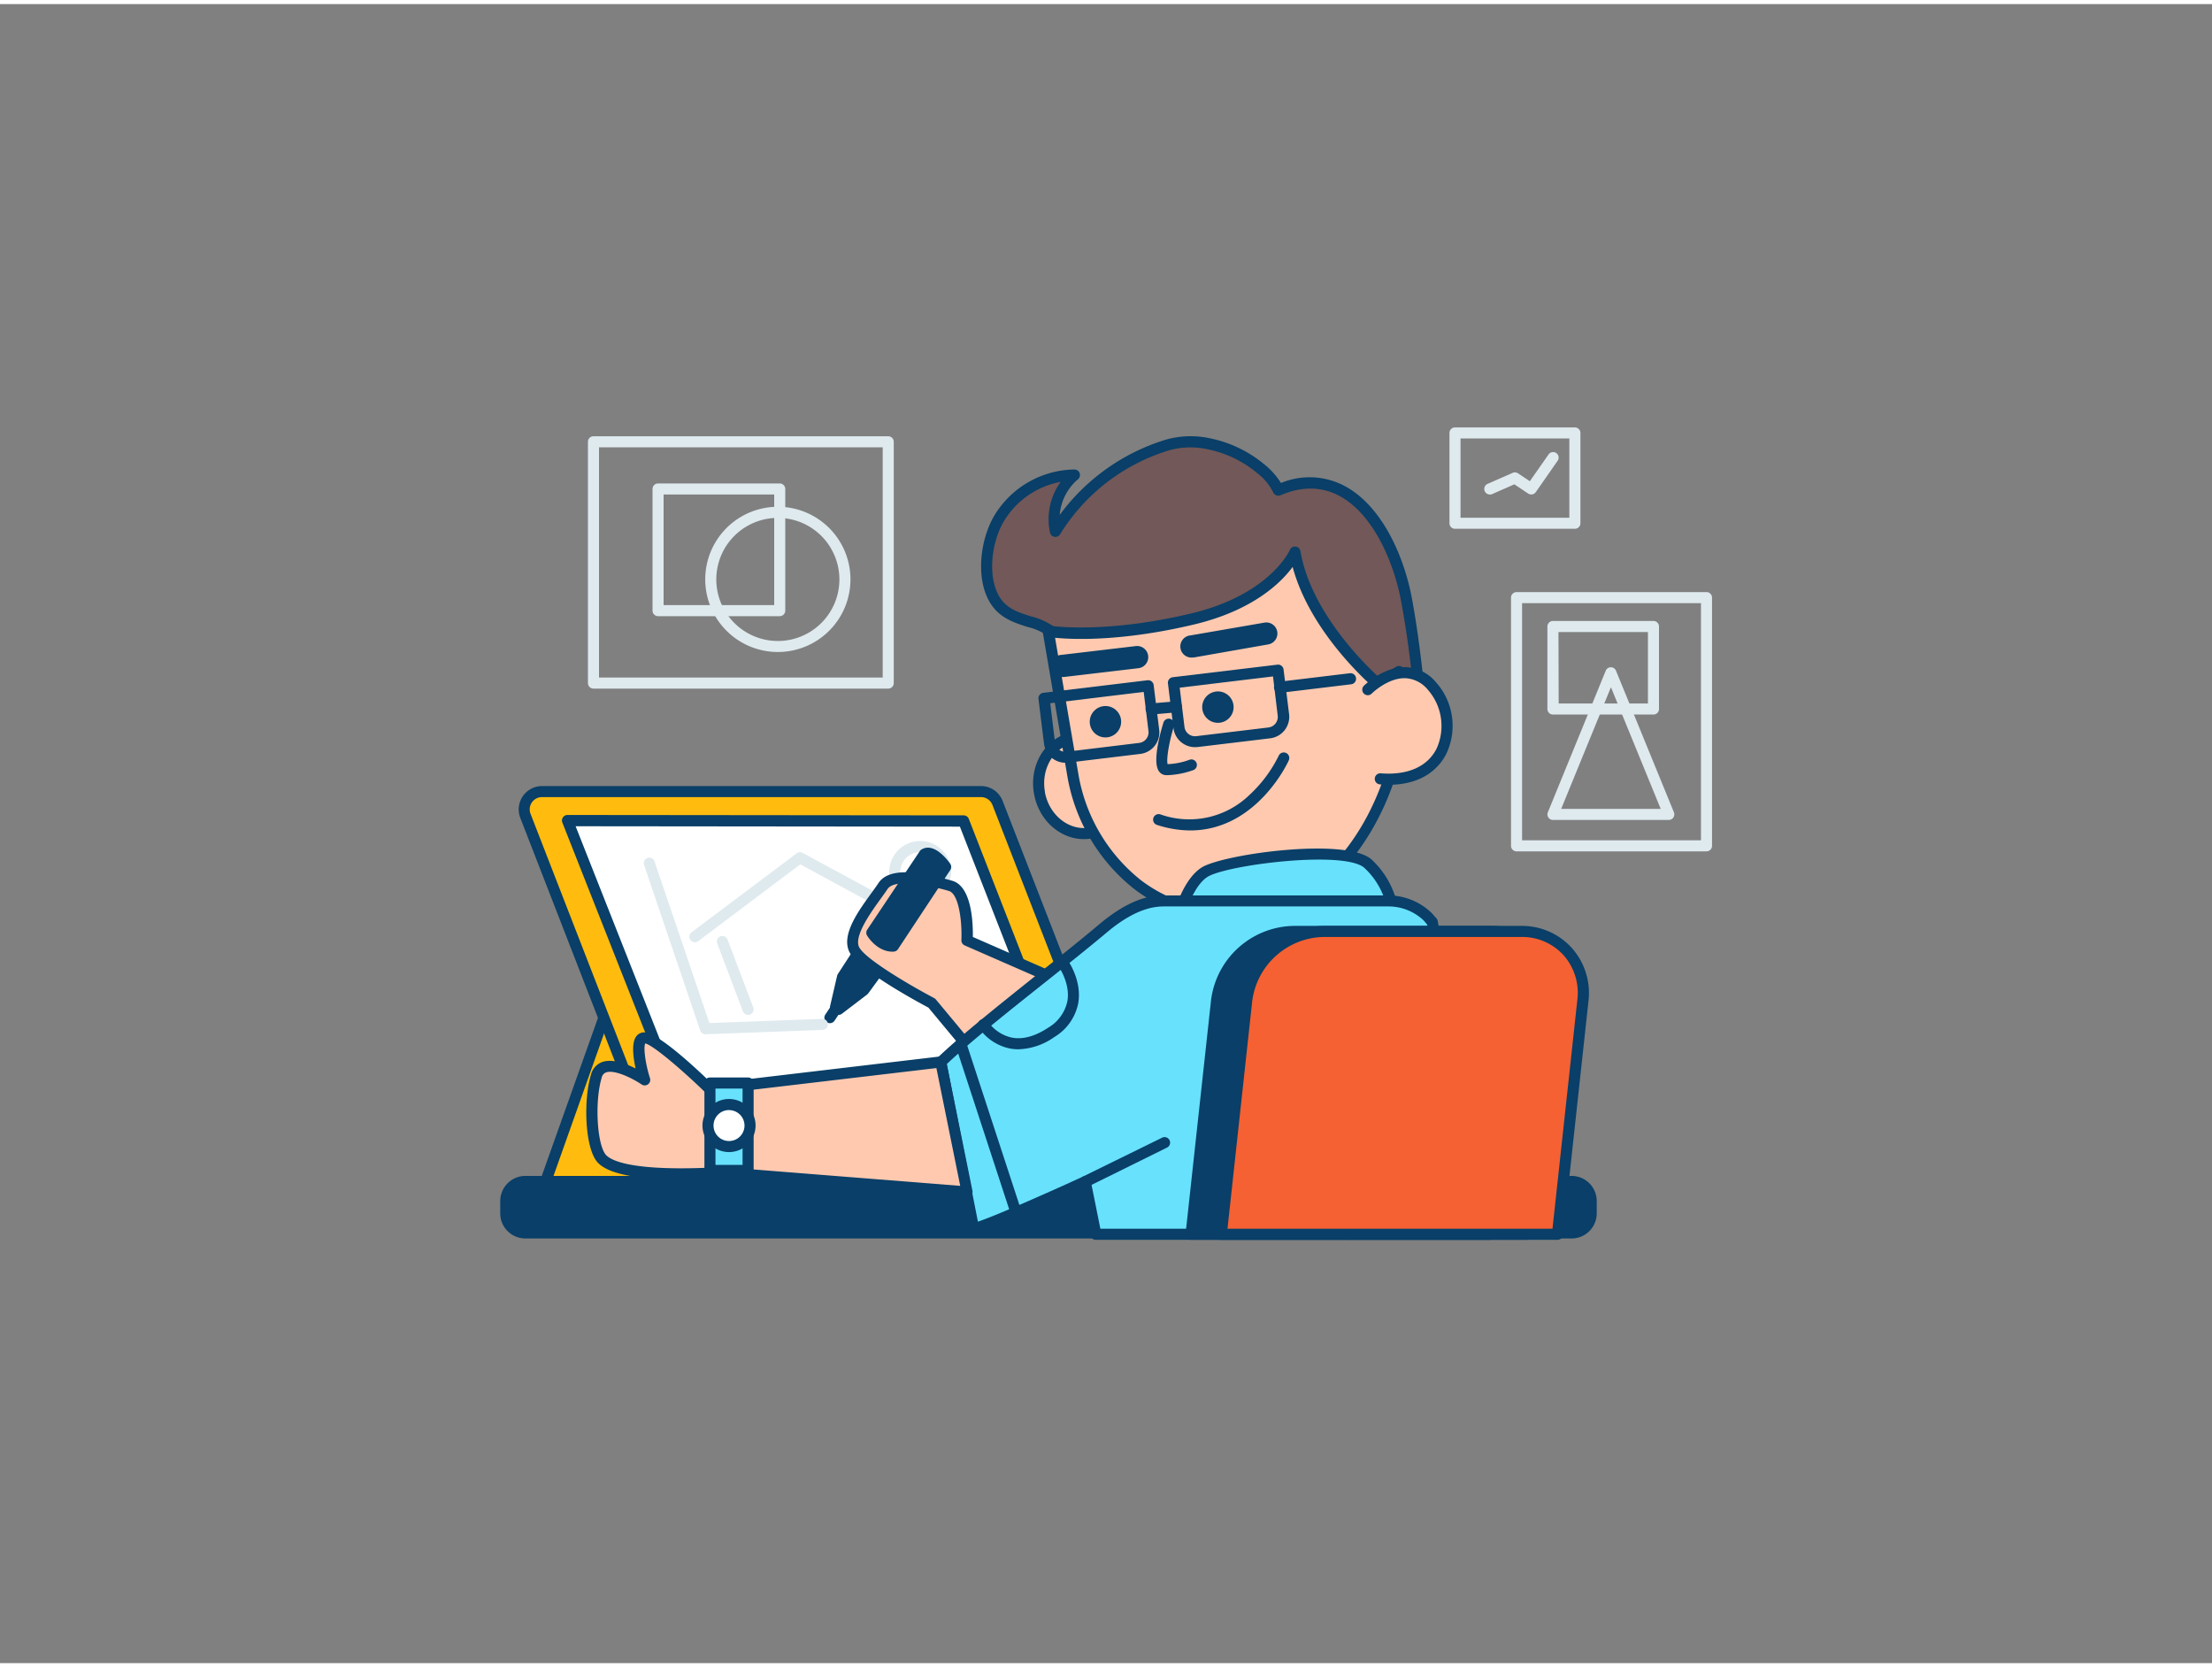 <svg id="_230_designer_outline" data-name="#230_designer_outline" xmlns="http://www.w3.org/2000/svg" viewBox="0 0 400 300" width="406" height="306" class="illustration styles_illustrationTablet__1DWOa"><rect x="0" y="0" width="400" height="300" fill="#808080" stroke="none"/><polygon points="109.19 183.28 98.67 212.9 128.38 212.9 109.19 183.28" fill="#ffbc0e"></polygon><path d="M128.38,213.9H98.67a1,1,0,0,1-.94-1.33L108.25,183a1,1,0,0,1,.82-.66,1,1,0,0,1,1,.45l19.19,29.62a1,1,0,0,1-.84,1.54Zm-28.29-2h26.45l-17.09-26.37Z" fill="#093f68"></path><path d="M218.75,79.54a15.47,15.47,0,0,0-7.45.13,36.21,36.21,0,0,0-20.44,15.66,10.47,10.47,0,0,1,3.45-10.17,16.24,16.24,0,0,0-13.77,8.08c-2.31,4.07-3.26,11.18-.17,15.17,2.72,3.5,7.69,2.86,10.49,5.65,1.74,1.74,2.36,8,3.28,10.41,2.34,6.29,5.11,12.41,7.66,18.62l55.56-10.34s-.93-13.81-3-25.1-9.92-25.44-23.18-19.78A11,11,0,0,0,228,84,21.34,21.34,0,0,0,218.75,79.54Z" fill="#725858"></path><path d="M201.8,144.09a1,1,0,0,1-.92-.62q-1.32-3.19-2.69-6.39c-1.69-4-3.45-8.12-5-12.26a29.32,29.32,0,0,1-.94-3.7c-.5-2.29-1.18-5.42-2.11-6.36a10.67,10.67,0,0,0-4.4-2.15c-2.11-.68-4.51-1.44-6.17-3.59-3.26-4.2-2.49-11.72.09-16.28a17.18,17.18,0,0,1,14.63-8.58h0a1,1,0,0,1,.94.66,1,1,0,0,1-.3,1.11,9.42,9.42,0,0,0-3.3,6.44A37.33,37.33,0,0,1,211,78.71a16.56,16.56,0,0,1,8-.15,22.35,22.35,0,0,1,9.64,4.68,13.53,13.53,0,0,1,3,3.36,13.5,13.5,0,0,1,11.53.55c6.85,3.67,10.77,12.9,12.15,20.32,2.09,11.22,3,25.07,3.05,25.21a1,1,0,0,1-.82,1L202,144.08Zm-10-57.69a15.15,15.15,0,0,0-10.39,7.33c-2.28,4-2.92,10.63-.25,14.07,1.28,1.65,3.19,2.26,5.2,2.9a12.16,12.16,0,0,1,5.2,2.65c1.35,1.35,2,4.4,2.65,7.35a29.44,29.44,0,0,0,.86,3.42c1.53,4.1,3.28,8.21,5,12.18.8,1.89,1.6,3.77,2.39,5.66l53.88-10c-.25-3.22-1.19-14.62-3-24.1-1.23-6.64-4.89-15.58-11.12-18.92-3.23-1.73-6.82-1.77-10.67-.12a1,1,0,0,1-.77,0,1,1,0,0,1-.55-.54,10,10,0,0,0-2.93-3.5,20.22,20.22,0,0,0-8.75-4.24h0a14.42,14.42,0,0,0-7,.11,35.15,35.15,0,0,0-19.86,15.23,1,1,0,0,1-1,.46,1,1,0,0,1-.81-.76A11.53,11.53,0,0,1,191.8,86.4Z" fill="#093f68"></path><ellipse cx="195.67" cy="141.21" rx="7.85" ry="8.77" transform="translate(-22.54 38.2) rotate(-10.55)" fill="#ffc9b0"></ellipse><path d="M196,151c-4.26,0-8.13-3.37-9-8.12h0c-1-5.3,2.12-10.34,6.91-11.23a8.38,8.38,0,0,1,6.73,1.7,10.5,10.5,0,0,1,2.51,13.51,8.37,8.37,0,0,1-5.66,4A7.39,7.39,0,0,1,196,151Zm-7.05-8.49c.78,4.21,4.44,7.07,8.16,6.39a6.41,6.41,0,0,0,4.31-3.08,8.52,8.52,0,0,0-2-10.89,6.45,6.45,0,0,0-5.14-1.32c-3.71.69-6.1,4.69-5.31,8.9Z" fill="#093f68"></path><path d="M227.9,164.29c16.94-3.15,28.22-26.88,25.11-43.55L249.27,123s-12.86-10.84-15.07-23.87c0,0-3.61,8.52-18.57,12.08-16.28,3.86-26.06,2.2-26.06,2.2L194,139.37C197.11,156,211,167.45,227.9,164.29Z" fill="#ffc9b0"></path><path d="M222.38,165.81a28.19,28.19,0,0,1-17.22-5.75A33.08,33.08,0,0,1,193,139.55l-4.44-26a1,1,0,0,1,1.15-1.15c.1,0,9.8,1.57,25.65-2.2,14.23-3.37,17.86-11.41,17.89-11.49a1,1,0,0,1,1.91.22c1.87,11,11.77,20.6,14.19,22.8l3.11-1.9a1,1,0,0,1,1.5.67c1.56,8.39-.36,18.67-5.14,27.51-5.1,9.43-12.67,15.71-20.77,17.22h0A31.66,31.66,0,0,1,222.38,165.81Zm5.52-1.52h0Zm-37.11-49.7L195,139.2a31.1,31.1,0,0,0,11.37,19.27,26.72,26.72,0,0,0,21.35,4.84h0c7.5-1.4,14.56-7.3,19.37-16.2,4.3-8,6.19-17.08,5.17-24.74l-2.47,1.5a1,1,0,0,1-1.17-.09c-.5-.42-11.62-9.91-14.87-22-2.15,2.91-7.23,7.89-17.89,10.42C202.88,115.28,194,114.91,190.79,114.59Z" fill="#093f68"></path><ellipse cx="220.23" cy="127.14" rx="2.84" ry="2.84" transform="translate(-19.55 42.46) rotate(-10.55)" fill="#093f68"></ellipse><circle cx="199.9" cy="129.77" r="2.84" fill="#093f68"></circle><path d="M211.22,139.43h-.41a1.61,1.61,0,0,1-1.25-.72c-1.17-1.68.18-6.68.82-8.76a1,1,0,1,1,1.91.59c-.9,2.95-1.4,6-1.15,6.9a12.61,12.61,0,0,0,4-.81,1,1,0,0,1,.7,1.87A15.58,15.58,0,0,1,211.22,139.43Zm0-1.87h0Z" fill="#093f68"></path><path d="M215.62,118.16a2,2,0,0,1-.34-4l13.36-2.31a2,2,0,1,1,.69,3.94L216,118.13A2.07,2.07,0,0,1,215.62,118.16Z" fill="#093f68"></path><path d="M192.16,121.68a2,2,0,0,1-.23-4l13.46-1.59a2,2,0,1,1,.47,4l-13.46,1.59Z" fill="#093f68"></path><path d="M247.34,124s6.42-6.48,11.61-.65,3.45,17.75-9.35,16.76" fill="#ffc9b0"></path><path d="M251.11,141.17c-.51,0-1,0-1.58-.07a1,1,0,1,1,.15-2c4.89.38,8.49-1.22,10.12-4.51A9.91,9.91,0,0,0,258.21,124a5.6,5.6,0,0,0-4.07-2.1c-3.17-.1-6.07,2.75-6.09,2.78a1,1,0,0,1-1.42,0,1,1,0,0,1,0-1.41c.14-.14,3.54-3.46,7.56-3.37a7.53,7.53,0,0,1,5.51,2.77,11.8,11.8,0,0,1,1.89,12.79C260.51,137.67,257.73,141.17,251.11,141.17Z" fill="#093f68"></path><path d="M216.08,134.37a3.93,3.93,0,0,1-3.88-3.45l-1-8.09a1,1,0,0,1,.2-.73,1,1,0,0,1,.67-.38L231,119.45a1,1,0,0,1,.74.21,1,1,0,0,1,.37.67l1,8.08a3.92,3.92,0,0,1-3.43,4.36l-13.05,1.57h0A3.87,3.87,0,0,1,216.08,134.37Zm.36-1h0Zm-3.11-9.76.86,7.09a1.92,1.92,0,0,0,2.13,1.68l13.05-1.57a1.93,1.93,0,0,0,1.68-2.14l-.85-7.09Z" fill="#093f68"></path><path d="M192.68,137.19a3.92,3.92,0,0,1-3.89-3.45l-1-8.09a1,1,0,0,1,.2-.73,1,1,0,0,1,.67-.38l18.85-2.27a1,1,0,0,1,1.11.87l1,8.09a3.92,3.92,0,0,1-3.42,4.36l-13,1.57h0Zm.35-1h0Zm-3.11-9.76.86,7.09a1.89,1.89,0,0,0,2.13,1.67L206,133.6a1.92,1.92,0,0,0,1.68-2.13l-.86-7.09Z" fill="#093f68"></path><path d="M231.44,124.54a1,1,0,0,1-.12-2L244.1,121a1,1,0,0,1,.23,2l-12.77,1.54Z" fill="#093f68"></path><path d="M215.22,149.43a19.92,19.92,0,0,1-6-1,1,1,0,1,1,.6-1.91,15.64,15.64,0,0,0,16.11-3.5,24.16,24.16,0,0,0,5.3-7.1,1,1,0,0,1,1.83.81C233,136.92,227.31,149.43,215.22,149.43Z" fill="#093f68"></path><line x1="212.75" y1="127.07" x2="208.16" y2="127.47" fill="#ffc9b0"></line><path d="M208.16,128.47a1,1,0,0,1-1-.91,1,1,0,0,1,.91-1.09l4.58-.39a1,1,0,0,1,1.08.9,1,1,0,0,1-.91,1.09l-4.58.4Z" fill="#093f68"></path><path d="M177.39,142.4H98a3.22,3.22,0,0,0-3,4.4l21.47,55.29H202.8l-22.41-57.66A3.23,3.23,0,0,0,177.39,142.4Z" fill="#ffbc0e"></path><path d="M202.79,203.09h-86.3a1,1,0,0,1-.93-.64L94.09,147.17A4.23,4.23,0,0,1,98,141.4h79.37a4.2,4.2,0,0,1,3.93,2.67l22.41,57.66a1,1,0,0,1-.11.92A1,1,0,0,1,202.79,203.09Zm-85.61-2h84.15L179.46,144.8a2.22,2.22,0,0,0-2.07-1.4H98a2.22,2.22,0,0,0-2.07,3Z" fill="#093f68"></path><polygon points="174.26 147.74 102.62 147.66 122.87 198.92 194.26 198.99 174.26 147.74" fill="#fff"></polygon><path d="M194.26,200h0l-71.39-.07a1,1,0,0,1-.93-.63L101.69,148a1,1,0,0,1,.1-.93,1,1,0,0,1,.83-.44h0l71.64.07a1,1,0,0,1,.93.64l20,51.26a1,1,0,0,1-.11.93A1,1,0,0,1,194.26,200Zm-70.71-2.07,69.25.07-19.22-49.26-69.49-.07Z" fill="#093f68"></path><path d="M166.4,162.54A5.6,5.6,0,1,1,172,157,5.63,5.63,0,0,1,166.4,162.54Zm0-9.19A3.6,3.6,0,1,0,170,157,3.63,3.63,0,0,0,166.4,153.35Z" fill="#dfeaef"></path><path d="M171,169.68a1,1,0,0,1-.47-.12l-25.82-14-18.44,13.88a1,1,0,0,1-1.21-1.6l19-14.27a1,1,0,0,1,1.08-.08l26.38,14.27a1,1,0,0,1-.48,1.88Z" fill="#dfeaef"></path><rect x="91.41" y="212.9" width="196.32" height="9.31" rx="3.53" fill="#093f68"></rect><path d="M284.2,223.21H95a4.54,4.54,0,0,1-4.54-4.53v-2.24A4.55,4.55,0,0,1,95,211.9H284.2a4.55,4.55,0,0,1,4.54,4.54v2.24A4.54,4.54,0,0,1,284.2,223.21ZM95,213.9a2.54,2.54,0,0,0-2.54,2.54v2.24A2.54,2.54,0,0,0,95,221.21H284.2a2.54,2.54,0,0,0,2.54-2.53v-2.24a2.54,2.54,0,0,0-2.54-2.54Z" fill="#093f68"></path><path d="M244.2,223.45a1,1,0,0,1-1-1V180.28a1,1,0,0,1,2,0v42.17A1,1,0,0,1,244.2,223.45Z" fill="#093f68"></path><polygon points="156.51 169.51 152.36 175.9 151.08 181.38 151.61 181.78 156.16 178.3 160.62 172.24 156.51 169.51" fill="#093f68"></polygon><path d="M151.61,182.78a1,1,0,0,1-.6-.2l-.53-.4a1,1,0,0,1-.37-1l1.27-5.48a1.15,1.15,0,0,1,.14-.32l4.15-6.39a1,1,0,0,1,.64-.44,1,1,0,0,1,.75.15l4.11,2.73a1,1,0,0,1,.25,1.43L157,178.9l-.2.2-4.56,3.48A1,1,0,0,1,151.61,182.78Zm1.68-6.48-.83,3.57,3-2.27,3.75-5.1-2.39-1.6Z" fill="#093f68"></path><path d="M174.88,169.33s.38-8.91-3-9.85-10.32-2.82-12.2,0-6.57,8.28-5.26,11.37,14.08,9.82,14.08,9.82l14.92,18,16.48-18.34Z" fill="#ffc9b0"></path><path d="M183.42,199.62h0a1,1,0,0,1-.74-.36l-14.8-17.8c-2.54-1.35-13-7.05-14.36-10.22s1.87-7.46,4.19-10.67c.44-.61.84-1.17,1.16-1.65,2.31-3.46,9.73-1.4,13.3-.4s3.79,7.64,3.75,10.17l24.4,10.67a1,1,0,0,1,.58.71,1,1,0,0,1-.23.88l-16.48,18.33A1,1,0,0,1,183.42,199.62ZM163.63,159c-1.42,0-2.6.27-3.12,1-.33.5-.75,1.08-1.2,1.71-1.81,2.5-4.83,6.69-4,8.72s8.82,6.78,13.63,9.32a1.21,1.21,0,0,1,.3.25l14.18,17.06,14.78-16.45-23.75-10.39a1,1,0,0,1-.6-1c.14-3.37-.47-8.35-2.27-8.85A34.26,34.26,0,0,0,163.63,159Z" fill="#093f68"></path><path d="M167.18,153.73,157.67,168s1.52,2.53,3.93,2.39L171,156S168.8,152.75,167.18,153.73Z" fill="#093f68"></path><path d="M161.4,171.35c-2.82,0-4.51-2.76-4.59-2.89a1,1,0,0,1,0-1.07l9.51-14.21a.81.81,0,0,1,.31-.3c2.36-1.44,4.93,2.18,5.21,2.59a1,1,0,0,1,0,1.12l-9.45,14.3a1,1,0,0,1-.77.45Zm-2.51-3.43a3.77,3.77,0,0,0,2.18,1.4l8.75-13.24c-.67-.83-1.52-1.53-2-1.53h0Z" fill="#093f68"></path><line x1="152.09" y1="180.28" x2="150.07" y2="183.28" fill="#093f68"></line><path d="M150.07,184.28a1,1,0,0,1-.56-.17,1,1,0,0,1-.27-1.38l2-3a1,1,0,1,1,1.66,1.12l-2,3A1,1,0,0,1,150.07,184.28Z" fill="#093f68"></path><path d="M212.75,166.42s1.58-7.32,5.13-9.47,25.14-5.24,29.46-1.54a14.83,14.83,0,0,1,4.69,9.41Z" fill="#68e1fd"></path><path d="M212.75,167.42a1,1,0,0,1-.77-.35,1,1,0,0,1-.21-.86c.07-.31,1.72-7.76,5.59-10.12s25.91-5.47,30.63-1.44a15.81,15.81,0,0,1,5,10.1,1,1,0,0,1-.25.73,1,1,0,0,1-.71.34l-39.28,1.6ZM238.5,154.7c-7.58,0-17.71,1.65-20.1,3.1-2.16,1.31-3.66,5.18-4.35,7.57l36.83-1.51a13.58,13.58,0,0,0-4.19-7.69C245.45,155.11,242.29,154.7,238.5,154.7Z" fill="#093f68"></path><path d="M269.4,222.45,259,166c-.53-.63-.83-1-.83-1a10.29,10.29,0,0,0-7.13-2.87H211.12c-1.09,0-5.11-.52-11.55,4.88-9.3,7.81-22.5,17.62-29.45,24.28l5.94,30c1.17.28,20.22-8.43,20.22-8.43l1.88,9.55Z" fill="#68e1fd"></path><path d="M269.4,223.45H198.16a1,1,0,0,1-1-.8l-1.64-8.31c-18.24,8.31-19.31,8-19.71,8a1,1,0,0,1-.75-.78l-5.94-30a1,1,0,0,1,.29-.91c4.37-4.19,11.27-9.67,17.93-15,4-3.16,8.09-6.43,11.57-9.36,6.29-5.27,10.4-5.15,11.95-5.11h40.18a11.25,11.25,0,0,1,7.82,3.15c.06.06.37.41.9,1a1,1,0,0,1,.22.46l10.39,56.48a1,1,0,0,1-1,1.18Zm-70.42-2H268.2l-10.12-55-.64-.75a9.24,9.24,0,0,0-6.38-2.53H210.83c-1.34,0-4.91-.14-10.62,4.65-3.5,2.94-7.62,6.21-11.61,9.38-6.43,5.11-13.07,10.4-17.39,14.47l5.63,28.5c2.73-.89,11.35-4.64,19-8.15a1,1,0,0,1,1.39.72Z" fill="#093f68"></path><path d="M233.84,167.69H269.6a11,11,0,0,1,11.15,12.51l-4.59,42.25H215.38L220,180.2A14.3,14.3,0,0,1,233.84,167.69Z" fill="#093f68"></path><path d="M276.16,223.45H215.38a1,1,0,0,1-.74-.33,1,1,0,0,1-.25-.77L219,180.09a15.34,15.34,0,0,1,14.86-13.4H269.6a12,12,0,0,1,12.14,13.61l-4.59,42.26A1,1,0,0,1,276.16,223.45Zm-59.66-2h58.76l4.49-41.36a10,10,0,0,0-10.15-11.4H233.84A13.28,13.28,0,0,0,221,180.3Z" fill="#093f68"></path><path d="M239.31,167.69h35.77a11,11,0,0,1,11.14,12.51l-4.59,42.25H220.86l4.59-42.25A14.3,14.3,0,0,1,239.31,167.69Z" fill="#f56132"></path><path d="M281.63,223.45H220.86a1,1,0,0,1-.74-.33,1,1,0,0,1-.25-.77l4.59-42.26a15.33,15.33,0,0,1,14.85-13.4h35.77a12.1,12.1,0,0,1,9.16,4,12.24,12.24,0,0,1,3,9.64l-4.59,42.26A1,1,0,0,1,281.63,223.45Zm-59.66-2h58.77l4.49-41.36a10.27,10.27,0,0,0-2.48-8.09,10.13,10.13,0,0,0-7.67-3.31H239.31a13.29,13.29,0,0,0-12.87,11.61Z" fill="#093f68"></path><path d="M170.12,191.3l-41.74,4.92s-9.9-9.66-12-9.29.14,7.6.14,7.6-7.41-5-8.72-.7-1,12.34.84,14.78,9.49,3.4,22,2.68l44.25,3.52Z" fill="#ffc9b0"></path><path d="M174.88,215.81h-.08l-44.18-3.51c-13,.74-20.6-.29-22.74-3.07s-2.38-11.18-1-15.68a3.26,3.26,0,0,1,2-2.24c1.82-.65,4.3.28,6.06,1.16-.43-1.94-.74-4.41,0-5.63a1.83,1.83,0,0,1,1.25-.88c2.18-.4,8.62,5.46,12.51,9.22L170,190.3a1,1,0,0,1,1.09.8l4.76,23.51a1,1,0,0,1-.23.86A1,1,0,0,1,174.88,215.81Zm-44.25-5.52h.08l42.93,3.41-4.31-21.3-40.83,4.82a1,1,0,0,1-.82-.28c-4.27-4.17-9.59-8.69-11-9-.35.7,0,3.61.86,6.3a1,1,0,0,1-1.52,1.12c-1.67-1.13-4.88-2.71-6.41-2.18a1.26,1.26,0,0,0-.8.94c-1.27,4.18-.89,11.83.68,13.88.78,1,4.39,3.25,21.11,2.29Z" fill="#093f68"></path><path d="M196.28,213.9a1,1,0,0,1-.44-1.89L210.12,205a1,1,0,1,1,.89,1.79l-14.28,7.06A1,1,0,0,1,196.28,213.9Z" fill="#093f68"></path><path d="M127.62,186.29a1,1,0,0,1-1-.68l-10.13-29.88a1,1,0,1,1,1.89-.64l9.9,29.17,20.43-.76a1,1,0,0,1,1,1,1,1,0,0,1-1,1l-21.17.79Z" fill="#dfeaef"></path><path d="M135.28,182.78a1,1,0,0,1-.94-.64l-4.64-12.27a1,1,0,1,1,1.87-.71l4.64,12.27a1,1,0,0,1-.58,1.29A1.07,1.07,0,0,1,135.28,182.78Z" fill="#dfeaef"></path><rect x="128.38" y="195.1" width="6.9" height="15.81" fill="#68e1fd"></rect><path d="M135.28,211.91h-6.9a1,1,0,0,1-1-1V195.1a1,1,0,0,1,1-1h6.9a1,1,0,0,1,1,1v15.81A1,1,0,0,1,135.28,211.91Zm-5.9-2h4.9V196.1h-4.9Z" fill="#093f68"></path><circle cx="131.83" cy="202.79" r="3.8" fill="#fff"></circle><path d="M131.83,207.59a4.8,4.8,0,1,1,4.8-4.8A4.8,4.8,0,0,1,131.83,207.59Zm0-7.6a2.8,2.8,0,1,0,2.8,2.8A2.8,2.8,0,0,0,131.83,200Z" fill="#093f68"></path><path d="M184.16,189a8.06,8.06,0,0,1-1.77-.19,9.06,9.06,0,0,1-5.41-3.73,1,1,0,1,1,1.7-1.06,7.09,7.09,0,0,0,4.16,2.84c2,.44,4.28-.16,6.7-1.76a7.32,7.32,0,0,0,3.47-4.75c.6-3.3-1.63-6.41-1.66-6.44a1,1,0,0,1,1.62-1.19c.11.16,2.75,3.81,2,8a9.22,9.22,0,0,1-4.35,6.09A11.76,11.76,0,0,1,184.16,189Z" fill="#093f68"></path><path d="M183.42,218.56a1,1,0,0,1-.95-.69l-9.67-29.55a1,1,0,0,1,.64-1.26,1,1,0,0,1,1.26.64l9.67,29.55a1,1,0,0,1-.63,1.26A1.19,1.19,0,0,1,183.42,218.56Z" fill="#093f68"></path><path d="M160.62,123.78h-53.3a1,1,0,0,1-1-1V79.15a1,1,0,0,1,1-1h53.3a1,1,0,0,1,1,1v43.63A1,1,0,0,1,160.62,123.78Zm-52.3-2h51.3V80.15h-51.3Z" fill="#dfeaef"></path><path d="M141,110.68H119a1,1,0,0,1-1-1v-22a1,1,0,0,1,1-1h22a1,1,0,0,1,1,1v22A1,1,0,0,1,141,110.68Zm-21-2h20v-20H120Z" fill="#dfeaef"></path><path d="M140.67,117.16A13.13,13.13,0,1,1,153.79,104,13.13,13.13,0,0,1,140.67,117.16Zm0-24.25A11.13,11.13,0,1,0,151.79,104,11.14,11.14,0,0,0,140.67,92.91Z" fill="#dfeaef"></path><path d="M308.59,153.21H274.24a1,1,0,0,1-1-1V107.33a1,1,0,0,1,1-1h34.35a1,1,0,0,1,1,1v44.88A1,1,0,0,1,308.59,153.21Zm-33.35-2h32.35V108.33H275.24Z" fill="#dfeaef"></path><path d="M301.77,147.53H280.82a1,1,0,0,1-.83-.45,1,1,0,0,1-.09-.93l10.47-25.61a1,1,0,0,1,.93-.62,1,1,0,0,1,.92.62l10.48,25.61a1,1,0,0,1-.1.93A1,1,0,0,1,301.77,147.53Zm-19.46-2h18l-9-22Z" fill="#dfeaef"></path><path d="M299,128.47H280.82a1,1,0,0,1-1-1V112.55a1,1,0,0,1,1-1H299a1,1,0,0,1,1,1v14.92A1,1,0,0,1,299,128.47Zm-17.14-2H298V113.55H281.82Z" fill="#dfeaef"></path><path d="M284.79,94.88H263.11a1,1,0,0,1-1-1V77.55a1,1,0,0,1,1-1h21.68a1,1,0,0,1,1,1V93.88A1,1,0,0,1,284.79,94.88Zm-20.68-2h19.68V78.55H264.11Z" fill="#dfeaef"></path><path d="M269.4,88.68a1,1,0,0,1-.91-.6,1,1,0,0,1,.51-1.32l4.55-2a1,1,0,0,1,.95.09l2.14,1.43L280,81.48a1,1,0,1,1,1.64,1.14l-3.92,5.63a1,1,0,0,1-1.37.26l-2.51-1.67-4,1.76A.92.92,0,0,1,269.4,88.68Z" fill="#dfeaef"></path></svg>